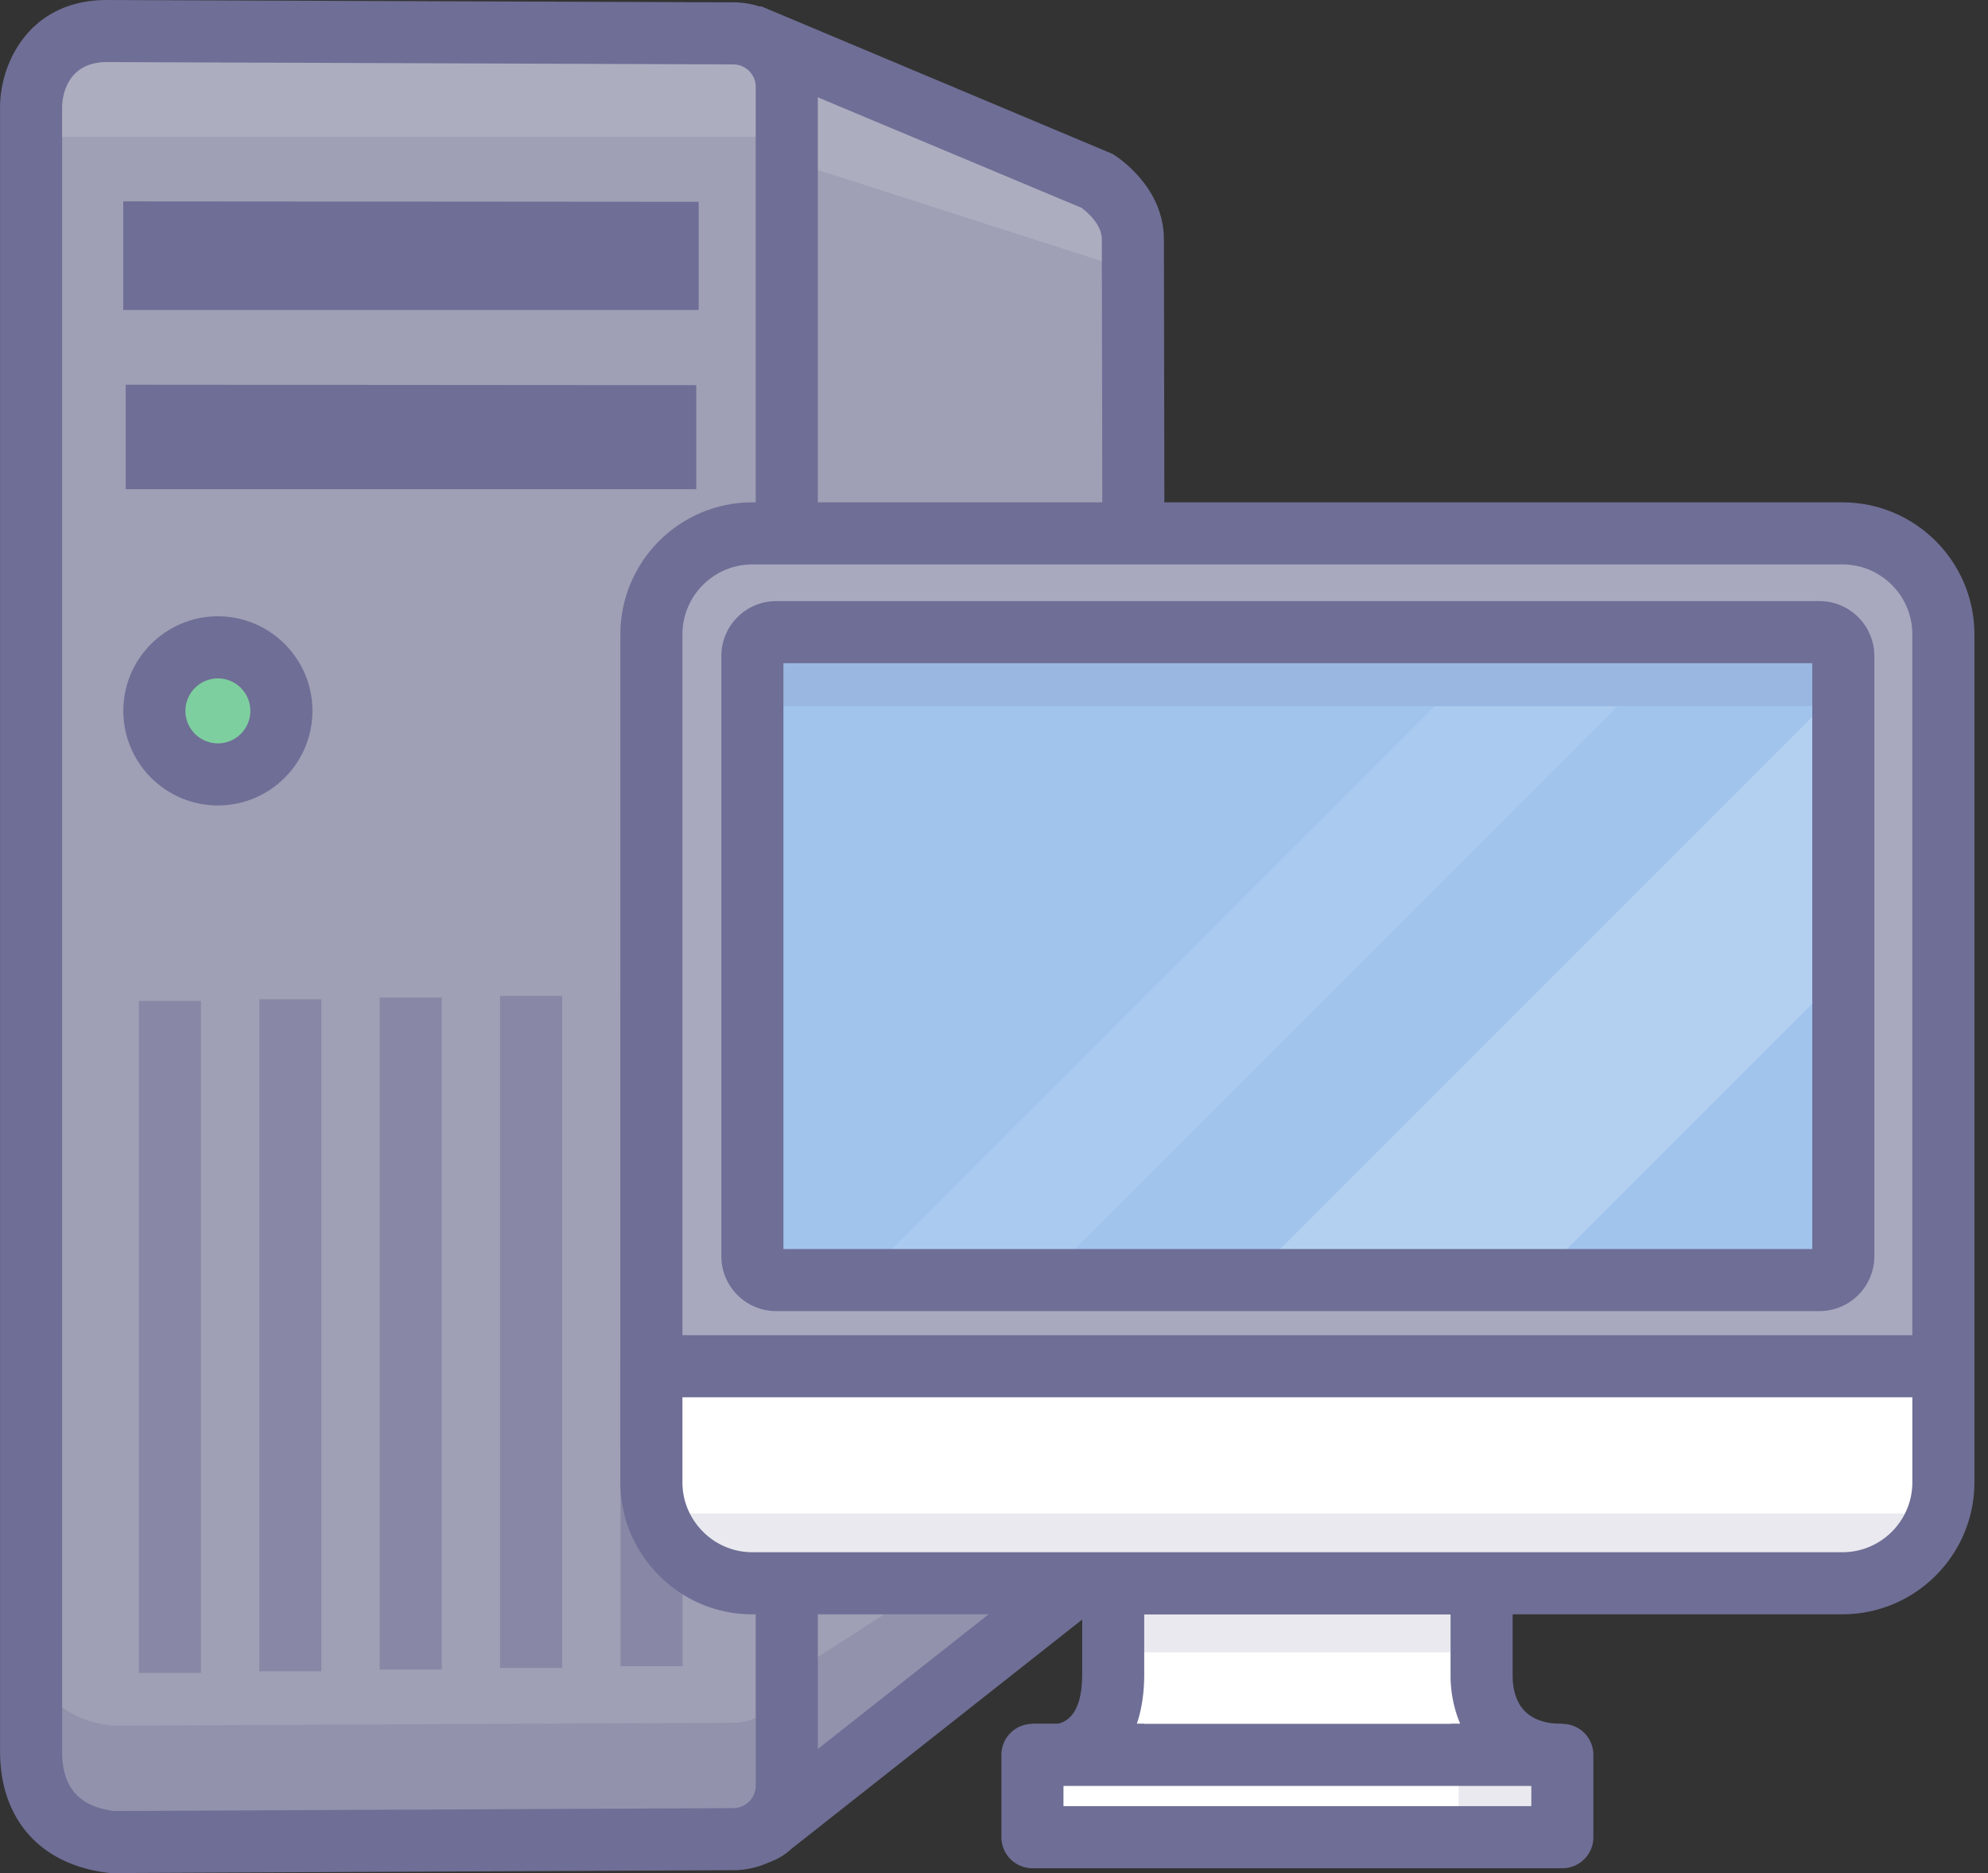 <?xml version="1.0" standalone="no"?><!DOCTYPE svg PUBLIC "-//W3C//DTD SVG 1.1//EN" "http://www.w3.org/Graphics/SVG/1.1/DTD/svg11.dtd"><svg class="icon" width="200px" height="188.41px" viewBox="0 0 1087 1024" version="1.1" xmlns="http://www.w3.org/2000/svg"><rect x="0" y="0" width="1087" height="1024" fill="#333333" stroke="none"/><path d="M620.628 813.168l-1.188-682.319c0-19.987-19.919-32.212-19.919-32.212L413.024 20.496c-12.95 0-29.887 7.801-29.887 20.751v921.066c0 6.702 0.195 5.196 0.195 19.355 0 18.167 26.282 28.212 38.091 16.394l183.379-144.588c0.013-0.008 15.826-12.831 15.826-40.305z" fill="#9F9FB5" /><path d="M430.195 87.456l189.292 60.797v-32.521L430.195 27.694z" fill="#FFFFFF" opacity=".15" /><path d="M620.594 794.411l-190.399 122.383v74.362l192.287-155.345z" fill="#6E6E96" opacity=".25" /><path d="M408.083 1020.132h-0.004c-20.144 0-41.709-15.461-41.709-38.464 0-8.144-0.064-10.948-0.119-13.234-0.038-1.735-0.076-3.198-0.076-6.121V41.247c0-23.296 24.318-37.718 46.854-37.718h3.41l191.952 80.648c2.867 1.76 28.012 18.019 28.012 46.672l1.188 682.293c0 34.316-19.741 51.571-21.998 53.429l-183.019 144.308c-6.414 5.977-15.067 9.251-24.492 9.251z m-7.979-978.147v920.323c0 2.541 0.03 3.809 0.068 5.319 0.059 2.426 0.127 5.4 0.127 14.04 0 1.667 3.847 4.53 7.779 4.53 1.027 0 1.451-0.221 1.455-0.225l1.383-1.234 183.031-144.313c1.154-1.09 9.705-9.722 9.705-27.257l-1.188-682.293c0-8.424-8.471-15.325-11.075-17.247L410.149 37.688c-4.598 0.691-8.763 2.846-10.044 4.297z" fill="#6E6E96" /><path d="M430.195 976.179a29.285 29.285 0 0 1-29.285 29.277l-339.475 1.574c-26.956-3.08-44.445-19.202-44.445-49.684V58.591c0-8.165 4.789-41.628 41.497-41.628l342.423 1.273a29.289 29.289 0 0 1 29.285 29.285v928.658z" fill="#9F9FB5" /><path d="M380.685 267.429H68.739V210.323l311.947 0.238zM382.03 169.462H67.398V110.09l314.632 0.238z" fill="#6E6E96" /><path d="M119.139 388.629m-34.736 0a34.736 34.736 0 1 0 69.471 0 34.736 34.736 0 1 0-69.471 0Z" fill="#7ECF9F" /><path d="M119.139 440.331c-28.509 0-51.703-23.194-51.703-51.703s23.194-51.703 51.703-51.703 51.698 23.194 51.698 51.703-23.19 51.703-51.698 51.703z m0-69.471c-9.798 0-17.769 7.97-17.769 17.769s7.97 17.769 17.769 17.769S136.904 398.427 136.904 388.629s-7.966-17.769-17.764-17.769z" fill="#6E6E96" /><path d="M339.307 543.525h33.934v367.386h-33.934zM273.462 544.445h33.934v367.378h-33.934zM207.622 545.37h33.934v367.382h-33.934zM141.773 546.278h33.934v367.386h-33.934zM75.929 547.198h33.934v367.382h-33.934z" fill="#6E6E96" opacity=".48" /><path d="M400.91 941.829l-339.475 1.574c-26.956-3.08-44.445-19.202-44.445-49.684v50.901c0 30.481 17.48 46.604 44.445 49.684l339.475-1.574a29.281 29.281 0 0 0 29.285-29.277v-50.901a29.277 29.277 0 0 1-29.285 29.277z" fill="#6E6E96" opacity=".25" /><path d="M28.285 20.513h401.91v54.218H28.285z" fill="#FFFFFF" opacity=".15" /><path d="M60.506 1024l-0.997-0.11c-37.247-4.254-59.486-29.128-59.486-66.545V58.591C0.023 35.037 15.594-0.004 58.487-0.004l342.483 1.273c25.442 0 46.193 20.751 46.193 46.252v928.658c0 25.501-20.751 46.244-46.252 46.244l-340.404 1.578z m-2.078-990.07c-23.779 0-24.471 22.138-24.471 24.662v898.758c0 19.788 9.052 30.205 28.462 32.712l338.411-1.569a12.343 12.343 0 0 0 12.399-12.31V47.52a12.335 12.335 0 0 0-12.318-12.318l-342.483-1.273z" fill="#6E6E96" /><path d="M579.755 959.381h-15.236s6.897 1.497 15.236 0z m230.361-42.138v-51.681H608.675v49.667c0 32.551-16.153 41.866-28.912 44.152h28.912v13.803h201.441v-13.803h44.152c-40.398 0-43.919-33.506-44.152-42.138z" fill="#FFFFFF" /><path d="M827.083 990.151H591.708v-13.803h-10.575a60.996 60.996 0 0 1-9.031 0.662c-6.028 0-10.367-0.874-11.177-1.048l3.597-33.548h13.608c4.721-1.056 13.578-4.806 13.578-27.185v-66.634h235.375v68.398c0.534 16.869 9.68 25.421 27.185 25.421v33.934h-27.185v13.803z m-201.445-33.934h167.507v-13.803h5.277c-3.398-7.991-5.048-16.556-5.268-24.708l-0.008-0.462v-34.714h-167.507v32.7c0 10.867-1.536 19.817-4.068 27.185h4.068v13.803z" fill="#6E6E96" /><path d="M564.518 959.381h289.749v44.996H564.518z" fill="#FFFFFF" /><path d="M854.268 1021.345H564.518a16.967 16.967 0 0 1-16.967-16.967v-44.996a16.967 16.967 0 0 1 16.967-16.967h289.749a16.967 16.967 0 0 1 16.967 16.967v44.996a16.967 16.967 0 0 1-16.967 16.967z m-272.782-33.934h255.815v-11.062H581.485v11.062z" fill="#6E6E96" /><path d="M608.666 865.562h201.441v37.777h-201.441z" fill="#6E6E96" opacity=".15" /><path d="M356.177 791.056V346.775c0-30.354 24.835-55.185 55.189-55.185h596.054c30.358 0 55.189 24.835 55.189 55.185v444.281" fill="#A8A8BF" /><path d="M1064.726 791.056h-4.242V346.775c0-29.26-23.805-53.064-53.068-53.064H411.366c-29.26 0-53.068 23.805-53.068 53.064v444.281h-4.242V346.775c0-31.601 25.709-57.306 57.31-57.306h596.054c31.601 0 57.31 25.709 57.31 57.306v444.281z" fill="#6E6E96" /><path d="M356.177 791.056V346.775c0-30.354 24.835-55.185 55.189-55.185h596.054c30.358 0 55.189 24.835 55.189 55.185v444.281" fill="#A8A8BF" /><path d="M1079.572 791.056h-33.934V346.775c0-21.073-17.145-38.218-38.222-38.218H411.366c-21.077 0-38.222 17.145-38.222 38.218v444.281h-33.934V346.775c0-39.783 32.369-72.152 72.156-72.152h596.054c39.788 0 72.156 32.369 72.156 72.152v444.281z" fill="#6E6E96" /><path d="M1007.895 686.773a13.065 13.065 0 0 1-13.022 13.018H424.409a13.065 13.065 0 0 1-13.022-13.018V358.614a13.065 13.065 0 0 1 13.022-13.026h570.451a13.056 13.056 0 0 1 13.018 13.026v328.146h0.013v0.013z" fill="#A1C4ED" /><path d="M1062.605 746.899v63.465c0 30.358-24.831 55.194-55.189 55.194H411.366c-30.35 0.004-55.189-24.831-55.189-55.194v-63.465" fill="#FFFFFF" /><path d="M411.357 867.679c-15.245 0-29.612-5.977-40.466-16.831-10.859-10.859-16.835-25.234-16.835-40.483v-63.465h4.242v63.465c0 14.117 5.535 27.427 15.593 37.484 10.053 10.053 23.359 15.588 37.467 15.588h596.063c29.26 0 53.068-23.805 53.068-53.073v-63.465h4.242v63.465c0 31.601-25.709 57.314-57.31 57.314H411.357z" fill="#6E6E96" /><path d="M411.353 882.525c-19.207 0-37.306-7.521-50.965-21.179-13.658-13.663-21.183-31.762-21.183-50.982v-63.465h33.934v63.465c0 10.155 3.991 19.733 11.241 26.986a37.934 37.934 0 0 0 26.978 11.236h596.054c21.077 0 38.222-17.149 38.222-38.227v-63.465h33.934v63.465c0 39.788-32.369 72.161-72.156 72.161H411.366l-0.013 0.004z" fill="#6E6E96" /><path d="M356.177 729.932h706.429v33.934H356.177z" fill="#6E6E96" /><path d="M373.284 827.437h675.456v33.934H373.284z" fill="#6E6E96" opacity=".15" /><path d="M411.387 355.713h585.353v30.345H411.387z" fill="#6E6E96" opacity=".15" /><path d="M797.56 959.381h56.708v44.996H797.56z" fill="#6E6E96" opacity=".15" /><path d="M470.704 699.791l313.732-313.732h99.838l-313.732 313.732z" fill="#FFFFFF" opacity=".11" /><path d="M996.74 386.058l-313.732 313.732h156.728l168.151-168.151z" fill="#FFFFFF" opacity=".2" /><path d="M994.869 716.758H424.409c-16.534 0-29.989-13.451-29.989-29.985V358.614c0-16.539 13.455-29.993 29.989-29.993h570.456c16.534 0 29.985 13.455 29.985 29.993l0.013 328.146a30.023 30.023 0 0 1-29.993 29.998z m-566.515-33.934h562.566V362.555H428.354v320.269z" fill="#6E6E96" /></svg>